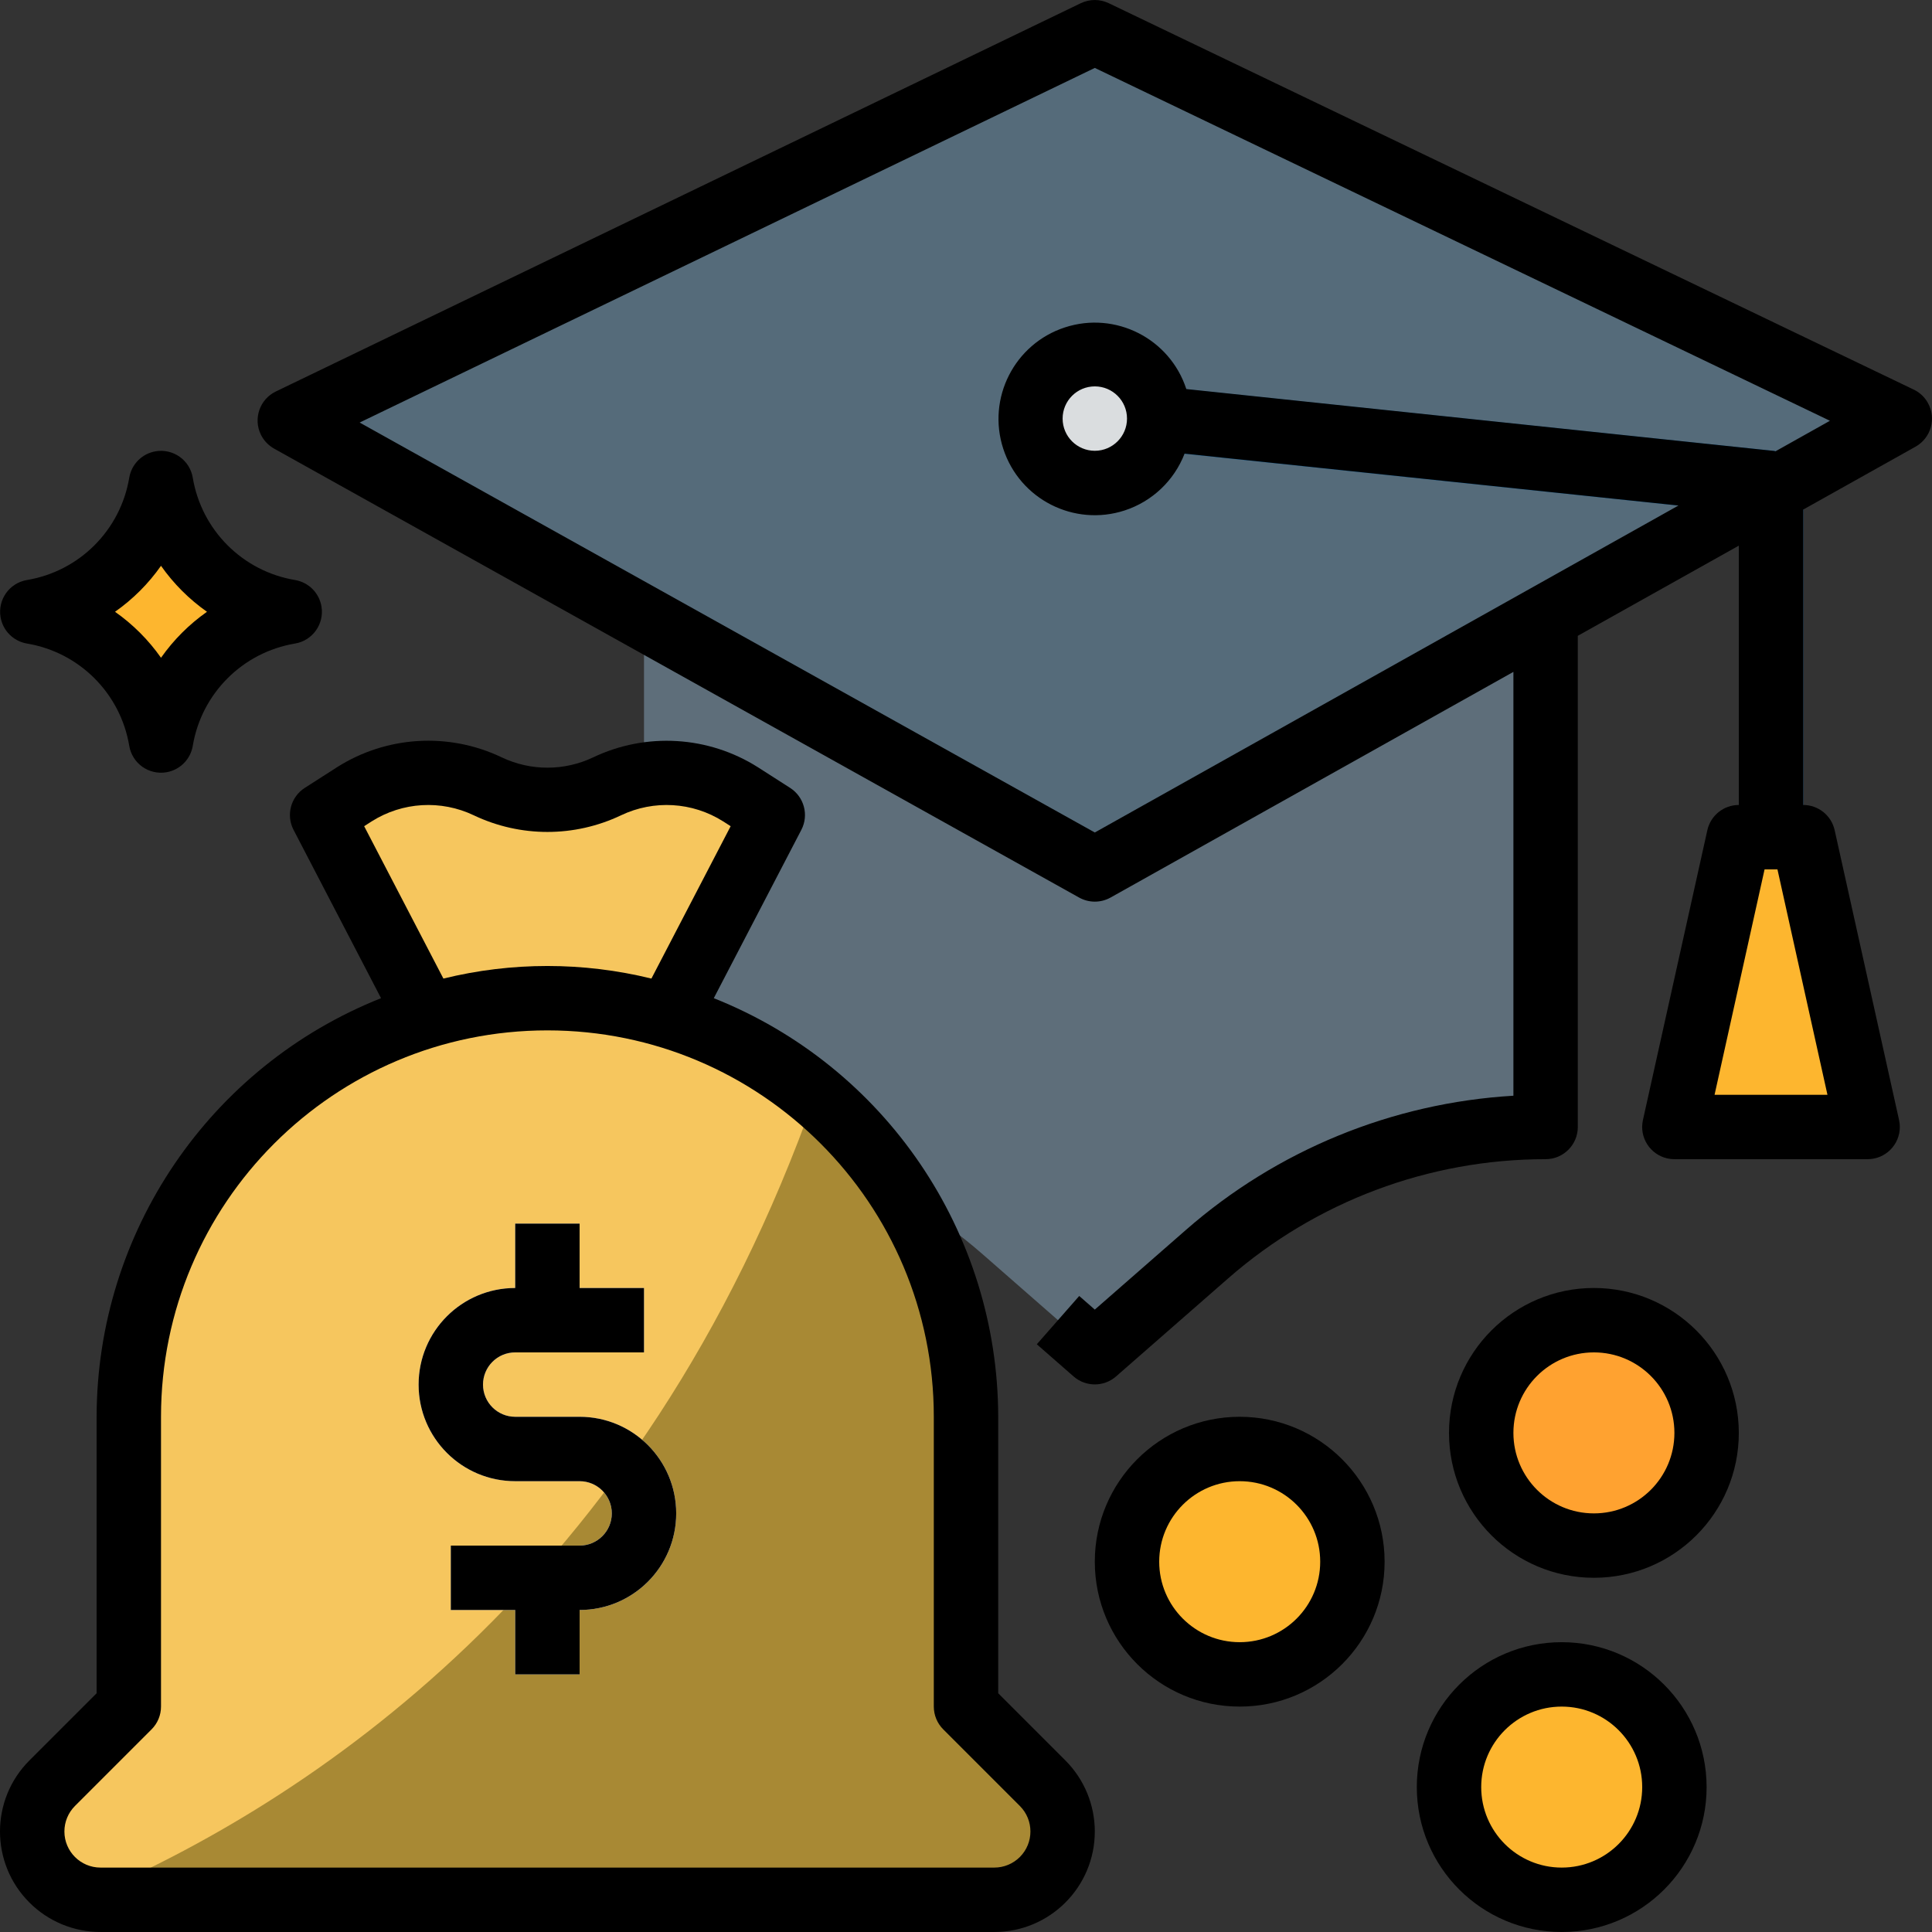 <?xml version="1.0"?>
<svg xmlns="http://www.w3.org/2000/svg" xmlns:xlink="http://www.w3.org/1999/xlink" version="1.1" id="Capa_1" x="0px" y="0px" viewBox="0 0 609.677 609.677" style="enable-background:new 0 0 609.677 609.677;" xml:space="preserve" width="512px" height="512px" class=""><rect x="0" y="0" width="609.677" height="609.677" fill="#333333" stroke="none"/><g><g>
	<g>
		<g id="filled_outline_33_">
			<path style="fill:#5E6E7A" d="M203.228,193.059V355.64c39.304,0,77.266,14.266,106.846,40.147l35.412,30.982l35.412-30.982     c29.58-25.881,67.542-40.147,106.846-40.147V193.059H203.228z" data-original="#3E8CC7" class="" data-old_color="#3E8CC7"/>
			<circle style="fill:#FDB62F;" cx="391.212" cy="492.817" r="35.565" data-original="#FDB62F" class=""/>
			<circle style="fill:#FDB62F;" cx="492.825" cy="563.946" r="35.565" data-original="#FDB62F" class=""/>
			<path style="fill:#FDB62F;" d="M50.809,233.705L50.809,233.705c-3.475-20.841-19.804-37.17-40.645-40.645l0,0     c20.841-3.475,37.17-19.804,40.645-40.645l0,0c3.475,20.841,19.804,37.17,40.645,40.645l0,0     C70.613,196.535,54.284,212.864,50.809,233.705z" data-original="#FDB62F" class=""/>
			<polygon style="fill:#556B7A" points="345.486,10.156 91.454,132.691 345.486,274.35 599.519,132.092    " data-original="#4398D1" class="" data-old_color="#4398D1"/>
			<path style="fill:#126099;" d="M569.035,264.188h-20.323V161.559L351.41,140.871l2.124-20.211l206.355,21.644     c5.213,0.528,9.176,4.928,9.145,10.161V264.188z" data-original="#126099"/>
			<polygon style="fill:#FDB62F;" points="548.712,264.188 528.39,355.64 589.357,355.64 569.035,264.188    " data-original="#FDB62F" class=""/>
			<circle style="fill:#FFA230;" cx="502.986" cy="452.172" r="35.565" data-original="#FFA230"/>
			<path style="fill:#F6C65E" d="M329.015,562.717l-24.174-24.174v-91.452c-0.01-58.265-38.186-109.64-93.972-126.457     l33.004-63.457l-10.161-6.524c-12.671-8.058-28.604-9.013-42.149-2.52c-11.889,5.68-25.708,5.68-37.597,0     c-13.555-6.503-29.508-5.548-42.19,2.52l-10.161,6.524l33.004,63.457c-55.786,16.817-93.961,68.192-93.972,126.457v91.452     l-24.174,24.174c-8.414,8.414-8.424,22.06,0,30.484c4.044,4.034,9.521,6.31,15.242,6.31h282.057     c11.899,0,21.552-9.643,21.552-21.552C335.335,572.238,333.059,566.761,329.015,562.717z" data-original="#88B337" class="" data-old_color="#88B337"/>
			<path style="fill:#A88934" d="M329.015,562.717l-24.174-24.174v-91.452c0.03-39.223-17.416-76.413-47.595-101.46     C202.568,500.449,96.535,569.332,26.778,598.891c1.616,0.396,3.272,0.61,4.938,0.62h282.057c11.899,0,21.552-9.643,21.552-21.552     C335.335,572.238,333.059,566.761,329.015,562.717z" data-original="#80A834" class="active-path" data-old_color="#80A834"/>
			<path style="fill:#FFFFFF;" d="M182.906,447.092h-20.323c-5.609,0-10.161-4.552-10.161-10.161s4.552-10.161,10.161-10.161h40.645     v-20.323h-20.323v-20.323h-20.323v20.323c-16.837,0-30.484,13.647-30.484,30.484s13.647,30.484,30.484,30.484h20.323     c5.609,0,10.161,4.552,10.161,10.161c0,5.609-4.552,10.161-10.161,10.161h-40.645v20.323h20.323v20.323h20.323v-20.323     c16.837,0,30.484-13.647,30.484-30.484C213.39,460.738,199.743,447.092,182.906,447.092z" data-original="#FFFFFF"/>
			<circle style="fill:#DADDDF;" cx="345.486" cy="132.092" r="20.323" data-original="#DADDDF" class=""/>
			<path d="M391.212,447.092c-25.251,0-45.726,20.475-45.726,45.726c0,25.251,20.475,45.726,45.726,45.726     s45.726-20.475,45.726-45.726C436.908,467.567,416.453,447.112,391.212,447.092z M391.212,518.221     c-14.023,0-25.403-11.381-25.403-25.403c0-14.023,11.381-25.403,25.403-25.403s25.403,11.37,25.403,25.403     S405.245,518.221,391.212,518.221z" data-original="#000000" class="" style="fill:#000000" data-old_color="#000000"/>
			<path d="M492.825,518.221c-25.251,0-45.726,20.475-45.726,45.726c0,25.251,20.475,45.726,45.726,45.726     c25.251,0,45.726-20.475,45.726-45.726C538.52,538.696,518.066,518.241,492.825,518.221z M492.825,589.35     c-14.023,0-25.403-11.381-25.403-25.403s11.381-25.403,25.403-25.403c14.023,0,25.403,11.37,25.403,25.403     C518.228,577.979,506.858,589.35,492.825,589.35z" data-original="#000000" class="" style="fill:#000000" data-old_color="#000000"/>
			<path d="M8.497,203.078c16.563,2.764,29.529,15.74,32.293,32.303c0.935,5.538,6.178,9.257,11.716,8.322     c4.268-0.721,7.601-4.065,8.322-8.322c2.764-16.563,15.73-29.539,32.293-32.303c5.538-0.935,9.257-6.178,8.322-11.716     c-0.721-4.268-4.065-7.601-8.322-8.322c-16.563-2.764-29.529-15.74-32.293-32.303c-0.935-5.538-6.178-9.257-11.716-8.322     c-4.268,0.721-7.601,4.065-8.322,8.322c-2.764,16.563-15.73,29.539-32.293,32.303c-5.538,0.935-9.257,6.178-8.322,11.716     C0.897,199.014,4.24,202.357,8.497,203.078z M50.809,178.549c3.963,5.64,8.871,10.547,14.51,14.51     c-5.64,3.963-10.547,8.871-14.51,14.51c-3.963-5.64-8.871-10.547-14.51-14.51C41.938,189.096,46.846,184.189,50.809,178.549z" data-original="#000000" class="" style="fill:#000000" data-old_color="#000000"/>
			<path d="M603.919,122.946L349.886,1.011c-2.784-1.341-6.036-1.341-8.82,0L87.034,123.546c-5.05,2.439-7.174,8.515-4.735,13.565     c0.904,1.88,2.378,3.435,4.207,4.461l254.032,141.669c3.079,1.717,6.828,1.717,9.907,0l127.138-71.22v133.753     c-38.206,2.256-74.584,17.162-103.381,42.383l-28.716,25.109l-4.918-4.298l-13.382,15.242L338.8,434.37     c3.831,3.343,9.541,3.343,13.372,0l35.412-30.972c27.73-24.255,63.325-37.617,100.16-37.597c5.609,0,10.161-4.552,10.161-10.161     v-155l50.806-28.452v81.839c-4.766,0-8.891,3.302-9.928,7.956l-20.323,91.452c-1.219,5.477,2.235,10.903,7.712,12.122     c0.732,0.163,1.473,0.244,2.215,0.244h60.968c5.609,0,10.161-4.542,10.171-10.151c0-0.742-0.081-1.484-0.244-2.215     l-20.323-91.452c-1.036-4.654-5.162-7.966-9.928-7.956v-93.22l35.443-19.845c4.898-2.744,6.646-8.932,3.902-13.83     c-1.016-1.829-2.581-3.292-4.461-4.197V122.946z M576.686,345.479h-35.625l15.781-71.129h4.065L576.686,345.479z      M560.286,142.416c-0.122,0-0.224-0.091-0.356-0.112l-185.565-19.53c-5.203-15.953-22.355-24.661-38.308-19.459     c-15.953,5.203-24.661,22.355-19.459,38.308s22.355,24.661,38.308,19.459c8.678-2.835,15.618-9.409,18.91-17.925l155.854,16.37     L345.486,262.705L113.494,133.341L345.486,21.435l231.982,111.347L560.286,142.416z M355.648,132.092     c0,5.609-4.552,10.161-10.161,10.161s-10.161-4.552-10.161-10.161c0-5.609,4.552-10.161,10.161-10.161     S355.648,126.472,355.648,132.092z" data-original="#000000" class="" style="fill:#000000" data-old_color="#000000"/>
			<path d="M502.986,406.447c-25.251,0-45.726,20.475-45.726,45.726c0,25.251,20.475,45.726,45.726,45.726     s45.726-20.475,45.726-45.726C548.682,426.921,528.227,406.467,502.986,406.447z M502.986,477.576     c-14.023,0-25.403-11.381-25.403-25.403c0-14.023,11.381-25.403,25.403-25.403c14.023,0,25.403,11.37,25.403,25.403     S517.019,477.576,502.986,477.576z" data-original="#000000" class="" style="fill:#000000" data-old_color="#000000"/>
			<path d="M315.003,534.336v-87.245c-0.091-58.245-35.636-110.565-89.755-132.097l27.639-53.133     c2.408-4.654,0.874-10.375-3.526-13.21l-10.161-6.513c-15.648-9.928-35.311-11.106-52.036-3.13     c-9.115,4.329-19.703,4.329-28.817,0c-16.725-7.997-36.388-6.818-52.036,3.13l-10.161,6.513c-4.4,2.835-5.934,8.556-3.526,13.21     l27.618,53.133c-54.119,21.532-89.663,73.852-89.755,132.097v87.245L9.29,555.533c-12.387,12.387-12.387,32.465,0,44.852     c5.944,5.944,14.012,9.287,22.426,9.287h282.057c17.518,0,31.713-14.195,31.713-31.713c0-8.414-3.343-16.482-9.287-22.426     L315.003,534.336z M114.917,260.723l2.357-1.514c9.704-6.148,21.887-6.869,32.252-1.92c14.693,6.991,31.744,6.991,46.437,0     c10.365-4.949,22.548-4.227,32.252,1.92l2.357,1.514l-25.007,48.083c-21.562-5.294-44.08-5.294-65.642,0L114.917,260.723z      M313.773,589.35H31.716c-6.29,0-11.391-5.101-11.391-11.391c0-3.028,1.199-5.924,3.343-8.068l24.174-24.174     c1.9-1.9,2.967-4.481,2.967-7.174v-91.452c0-67.339,54.597-121.935,121.935-121.935S294.68,379.753,294.68,447.092v91.452     c0,2.693,1.067,5.284,2.977,7.184l24.174,24.174c4.451,4.451,4.451,11.655,0.01,16.106     C319.697,588.151,316.801,589.35,313.773,589.35z" data-original="#000000" class="" style="fill:#000000" data-old_color="#000000"/>
			<path d="M182.906,447.092h-20.323c-5.609,0-10.161-4.552-10.161-10.161s4.552-10.161,10.161-10.161h40.645v-20.323h-20.323     v-20.323h-20.323v20.323c-16.837,0-30.484,13.647-30.484,30.484s13.647,30.484,30.484,30.484h20.323     c5.609,0,10.161,4.552,10.161,10.161c0,5.609-4.552,10.161-10.161,10.161h-40.645v20.323h20.323v20.323h20.323v-20.323     c16.837,0,30.484-13.647,30.484-30.484C213.39,460.738,199.743,447.092,182.906,447.092z" data-original="#000000" class="" style="fill:#000000" data-old_color="#000000"/>
		</g>
	</g>
</g></g> </svg>
